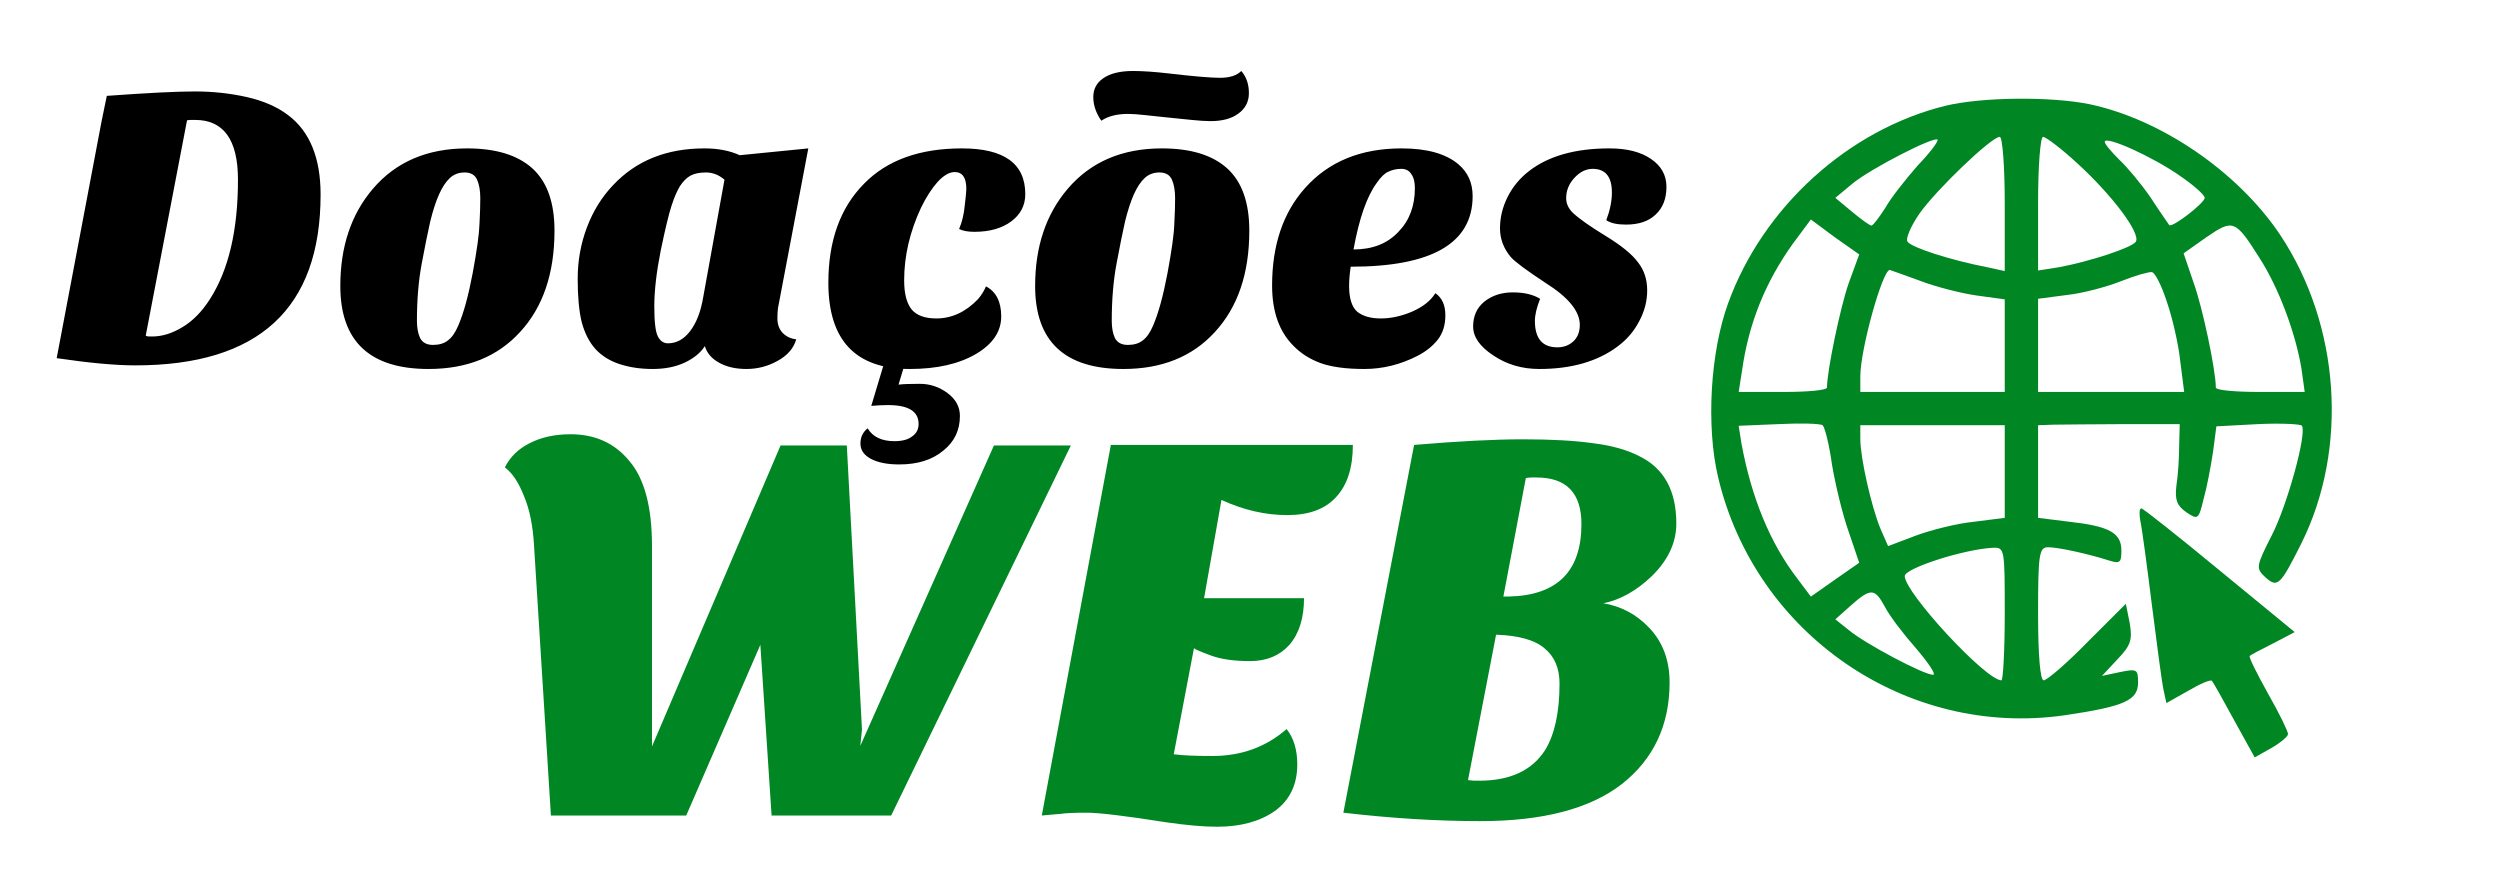 <svg width="187" height="67" viewBox="0 0 187 67" fill="none" xmlns="http://www.w3.org/2000/svg">
<path d="M23.98 14.55C23.98 23.07 19.36 27.33 10.12 27.33C8.64 27.33 6.68 27.15 4.24 26.79L7.6 9.06C7.76 8.26 7.89 7.63 7.99 7.17C11.03 6.95 13.22 6.84 14.56 6.84C15.92 6.84 17.22 6.98 18.46 7.26C19.7 7.54 20.73 7.99 21.55 8.61C23.17 9.83 23.98 11.81 23.98 14.55ZM17.8 13.44C17.8 10.46 16.73 8.97 14.59 8.97H14.29C14.19 8.97 14.09 8.98 13.99 9L10.9 25.11C10.98 25.15 11.06 25.17 11.14 25.17H11.38C12.12 25.17 12.87 24.94 13.63 24.48C14.41 24.02 15.1 23.32 15.7 22.38C17.1 20.2 17.8 17.22 17.8 13.44ZM32.056 27.6C27.656 27.6 25.456 25.53 25.456 21.39C25.456 18.45 26.266 16.03 27.886 14.13C29.606 12.11 31.956 11.1 34.936 11.1C37.096 11.1 38.726 11.6 39.826 12.6C40.926 13.6 41.476 15.15 41.476 17.25C41.476 20.45 40.616 22.98 38.896 24.84C37.216 26.68 34.936 27.6 32.056 27.6ZM32.836 14.55C32.596 15.09 32.376 15.77 32.176 16.59C31.996 17.39 31.786 18.43 31.546 19.71C31.306 20.99 31.186 22.42 31.186 24C31.186 24.52 31.266 24.95 31.426 25.29C31.606 25.63 31.926 25.8 32.386 25.8C32.846 25.8 33.216 25.69 33.496 25.47C33.796 25.25 34.056 24.88 34.276 24.36C34.676 23.44 35.036 22.13 35.356 20.43C35.676 18.71 35.846 17.48 35.866 16.74C35.906 16 35.926 15.36 35.926 14.82C35.926 14.26 35.846 13.8 35.686 13.44C35.526 13.08 35.216 12.9 34.756 12.9C34.316 12.9 33.946 13.04 33.646 13.32C33.346 13.6 33.076 14.01 32.836 14.55ZM44.531 26.1C44.071 25.58 43.73 24.91 43.511 24.09C43.31 23.27 43.211 22.19 43.211 20.85C43.211 19.51 43.441 18.23 43.901 17.01C44.361 15.79 45.011 14.74 45.85 13.86C47.571 12.02 49.85 11.1 52.691 11.1C53.711 11.1 54.59 11.27 55.331 11.61L60.461 11.1L58.24 22.8C58.181 23.04 58.151 23.38 58.151 23.82C58.151 24.26 58.281 24.62 58.541 24.9C58.821 25.18 59.16 25.34 59.56 25.38C59.361 26.06 58.891 26.6 58.151 27C57.431 27.4 56.66 27.6 55.84 27.6C55.02 27.6 54.331 27.44 53.77 27.12C53.23 26.82 52.88 26.41 52.721 25.89C52.401 26.39 51.901 26.8 51.221 27.12C50.541 27.44 49.74 27.6 48.821 27.6C47.92 27.6 47.1 27.48 46.361 27.24C45.62 27 45.011 26.62 44.531 26.1ZM50.861 13.92C50.641 14.28 50.431 14.77 50.23 15.39C50.031 15.99 49.761 17.11 49.42 18.75C49.1 20.37 48.941 21.76 48.941 22.92C48.941 24.08 49.031 24.83 49.211 25.17C49.391 25.51 49.641 25.68 49.961 25.68C50.6 25.68 51.151 25.38 51.611 24.78C52.09 24.16 52.42 23.31 52.6 22.23L54.191 13.44C53.77 13.08 53.31 12.9 52.81 12.9C52.331 12.9 51.941 12.98 51.641 13.14C51.361 13.3 51.1 13.56 50.861 13.92ZM76.691 14.52C76.691 15.36 76.341 16.04 75.641 16.56C74.941 17.08 74.021 17.34 72.881 17.34C72.401 17.34 72.021 17.27 71.741 17.13C71.961 16.61 72.101 16.03 72.161 15.39C72.241 14.73 72.281 14.31 72.281 14.13C72.281 13.29 71.991 12.87 71.411 12.87C71.011 12.87 70.581 13.12 70.121 13.62C69.681 14.12 69.271 14.76 68.891 15.54C68.051 17.34 67.631 19.15 67.631 20.97C67.631 21.97 67.821 22.7 68.201 23.16C68.581 23.6 69.191 23.82 70.031 23.82C71.191 23.82 72.231 23.34 73.151 22.38C73.411 22.08 73.611 21.76 73.751 21.42C74.511 21.82 74.891 22.57 74.891 23.67C74.891 24.79 74.271 25.72 73.031 26.46C71.751 27.22 70.091 27.6 68.051 27.6C63.991 27.6 61.961 25.45 61.961 21.15C61.961 18.01 62.851 15.54 64.631 13.74C66.351 11.98 68.791 11.1 71.951 11.1C75.111 11.1 76.691 12.24 76.691 14.52ZM67.211 28.77C67.531 28.73 68.061 28.71 68.801 28.71C69.561 28.71 70.251 28.94 70.871 29.4C71.491 29.86 71.801 30.43 71.801 31.11C71.801 32.19 71.381 33.06 70.541 33.72C69.721 34.4 68.631 34.74 67.271 34.74C66.371 34.74 65.661 34.6 65.141 34.32C64.621 34.04 64.361 33.66 64.361 33.18C64.361 32.7 64.541 32.32 64.901 32.04C65.281 32.68 65.951 33 66.911 33C67.491 33 67.931 32.88 68.231 32.64C68.551 32.42 68.711 32.11 68.711 31.71C68.711 30.77 67.951 30.3 66.431 30.3C66.031 30.3 65.611 30.32 65.171 30.36L66.281 26.67H67.841L67.211 28.77ZM84.028 27.6C79.629 27.6 77.428 25.53 77.428 21.39C77.428 18.45 78.239 16.03 79.859 14.13C81.579 12.11 83.928 11.1 86.909 11.1C89.069 11.1 90.698 11.6 91.799 12.6C92.898 13.6 93.448 15.15 93.448 17.25C93.448 20.45 92.588 22.98 90.868 24.84C89.189 26.68 86.909 27.6 84.028 27.6ZM84.808 14.55C84.569 15.09 84.349 15.77 84.148 16.59C83.969 17.39 83.758 18.43 83.519 19.71C83.278 20.99 83.159 22.42 83.159 24C83.159 24.52 83.239 24.95 83.398 25.29C83.579 25.63 83.898 25.8 84.359 25.8C84.819 25.8 85.189 25.69 85.469 25.47C85.769 25.25 86.028 24.88 86.249 24.36C86.648 23.44 87.008 22.13 87.329 20.43C87.648 18.71 87.819 17.48 87.838 16.74C87.879 16 87.898 15.36 87.898 14.82C87.898 14.26 87.819 13.8 87.659 13.44C87.499 13.08 87.189 12.9 86.728 12.9C86.288 12.9 85.918 13.04 85.618 13.32C85.319 13.6 85.049 14.01 84.808 14.55ZM84.388 8.52C83.549 8.52 82.879 8.69 82.379 9.03C81.978 8.45 81.778 7.86 81.778 7.26C81.778 6.66 82.028 6.19 82.528 5.85C83.049 5.49 83.788 5.31 84.749 5.31C85.469 5.31 86.349 5.37 87.388 5.49C89.269 5.71 90.558 5.82 91.258 5.82C91.978 5.82 92.508 5.65 92.849 5.31C93.228 5.75 93.418 6.3 93.418 6.96C93.418 7.6 93.159 8.11 92.638 8.49C92.138 8.87 91.439 9.06 90.538 9.06C90.178 9.06 89.709 9.03 89.129 8.97L87.359 8.79C86.758 8.73 86.189 8.67 85.648 8.61C85.109 8.55 84.689 8.52 84.388 8.52ZM107.363 21.93C107.863 22.27 108.113 22.82 108.113 23.58C108.113 24.32 107.923 24.93 107.543 25.41C107.163 25.89 106.663 26.29 106.043 26.61C104.763 27.27 103.433 27.6 102.053 27.6C100.673 27.6 99.573 27.45 98.753 27.15C97.953 26.85 97.283 26.42 96.743 25.86C95.683 24.8 95.153 23.3 95.153 21.36C95.153 18.34 95.973 15.91 97.613 14.07C99.373 12.09 101.783 11.1 104.843 11.1C106.743 11.1 108.163 11.5 109.103 12.3C109.803 12.9 110.153 13.69 110.153 14.67C110.153 18.19 107.113 19.95 101.033 19.95C100.953 20.47 100.913 20.95 100.913 21.39C100.913 22.31 101.113 22.95 101.513 23.31C101.933 23.65 102.523 23.82 103.283 23.82C104.043 23.82 104.823 23.65 105.623 23.31C106.443 22.95 107.023 22.49 107.363 21.93ZM101.243 18.66C102.663 18.66 103.783 18.22 104.603 17.34C105.423 16.5 105.833 15.41 105.833 14.07C105.833 13.61 105.743 13.26 105.563 13.02C105.403 12.76 105.153 12.63 104.813 12.63C104.473 12.63 104.153 12.7 103.853 12.84C103.573 12.96 103.283 13.24 102.983 13.68C102.243 14.68 101.663 16.34 101.243 18.66ZM120.15 16.47C120.43 15.73 120.57 15.04 120.57 14.4C120.57 13.22 120.09 12.63 119.13 12.63C118.63 12.63 118.17 12.86 117.75 13.32C117.35 13.76 117.15 14.26 117.15 14.82C117.15 15.22 117.31 15.58 117.63 15.9C118.09 16.34 118.91 16.92 120.09 17.64C121.27 18.36 122.08 19.02 122.52 19.62C122.98 20.2 123.21 20.9 123.21 21.72C123.21 22.52 123.01 23.29 122.61 24.03C122.23 24.77 121.69 25.4 120.99 25.92C119.49 27.04 117.54 27.6 115.14 27.6C113.84 27.6 112.69 27.26 111.69 26.58C110.69 25.92 110.19 25.2 110.19 24.42C110.19 23.64 110.47 23.02 111.03 22.56C111.61 22.1 112.32 21.87 113.16 21.87C114 21.87 114.68 22.03 115.2 22.35C114.94 23.01 114.81 23.56 114.81 24C114.81 25.32 115.37 25.98 116.49 25.98C116.97 25.98 117.37 25.83 117.69 25.53C118.01 25.23 118.17 24.82 118.17 24.3C118.17 23.28 117.31 22.23 115.59 21.15C114.19 20.23 113.33 19.59 113.01 19.23C112.47 18.59 112.2 17.87 112.2 17.07C112.2 16.27 112.39 15.49 112.77 14.73C113.15 13.97 113.69 13.32 114.39 12.78C115.85 11.66 117.85 11.1 120.39 11.1C121.69 11.1 122.72 11.36 123.48 11.88C124.26 12.4 124.65 13.1 124.65 13.98C124.65 14.86 124.38 15.55 123.84 16.05C123.32 16.55 122.58 16.8 121.62 16.8C120.96 16.8 120.47 16.69 120.15 16.47Z" fill="black"/>
<path d="M37.764 34.96C38.156 34.176 38.772 33.574 39.612 33.154C40.48 32.706 41.502 32.482 42.678 32.482C44.526 32.482 45.996 33.154 47.088 34.498C48.208 35.814 48.768 37.928 48.768 40.84V55.834L58.386 33.322H63.342L64.476 54.574L64.35 55.792L74.346 33.322H80.1L66.66 61H57.714L56.874 48.232L51.33 61H41.208L39.948 40.84C39.864 39.328 39.612 38.082 39.192 37.102C38.8 36.094 38.324 35.38 37.764 34.96ZM96.238 54.532C96.77 55.204 97.036 56.086 97.036 57.178C97.036 58.69 96.476 59.852 95.356 60.664C94.236 61.448 92.794 61.84 91.03 61.84C90.022 61.84 88.748 61.728 87.208 61.504C84.184 61.028 82.21 60.79 81.286 60.79C80.362 60.79 79.718 60.818 79.354 60.874C78.99 60.902 78.514 60.944 77.926 61L83.092 33.28H101.194C101.194 34.988 100.774 36.29 99.934 37.186C99.122 38.082 97.904 38.53 96.28 38.53C94.656 38.53 93.018 38.152 91.366 37.396L90.064 44.746H97.54C97.54 46.23 97.176 47.392 96.448 48.232C95.72 49.044 94.74 49.45 93.508 49.45C92.304 49.45 91.324 49.31 90.568 49.03C89.812 48.75 89.392 48.568 89.308 48.484L87.796 56.422C88.468 56.506 89.434 56.548 90.694 56.548C92.85 56.548 94.698 55.876 96.238 54.532ZM100.483 60.79L105.775 33.28C109.079 33 111.795 32.86 113.923 32.86C116.051 32.86 117.801 32.958 119.173 33.154C120.545 33.322 121.693 33.644 122.617 34.12C124.465 35.016 125.389 36.696 125.389 39.16C125.389 40.588 124.773 41.904 123.541 43.108C122.393 44.2 121.189 44.872 119.929 45.124C121.273 45.348 122.421 45.964 123.373 46.972C124.381 48.036 124.885 49.394 124.885 51.046C124.885 54.238 123.695 56.772 121.315 58.648C118.935 60.496 115.407 61.42 110.731 61.42C107.511 61.42 104.095 61.21 100.483 60.79ZM109.807 58.354C110.059 58.382 110.213 58.396 110.269 58.396H110.647C112.943 58.396 114.581 57.64 115.561 56.128C116.289 54.952 116.653 53.286 116.653 51.13C116.653 49.982 116.275 49.1 115.519 48.484C114.791 47.868 113.587 47.532 111.907 47.476L109.807 58.354ZM118.291 39.202C118.291 36.878 117.171 35.716 114.931 35.716H114.553C114.441 35.716 114.301 35.73 114.133 35.758L112.453 44.62H112.873C116.485 44.536 118.291 42.73 118.291 39.202Z" fill="#008724"/>
<path d="M145.509 7.914C138.28 9.698 131.881 15.464 129.264 22.681C127.934 26.332 127.602 31.849 128.516 35.706C131.3 47.446 142.601 55.203 154.443 53.502C158.93 52.838 159.927 52.382 159.927 51.055C159.927 50.059 159.844 50.018 158.597 50.267L157.226 50.557L158.39 49.312C159.387 48.275 159.512 47.861 159.304 46.616L159.013 45.164L156.146 48.026C154.609 49.603 153.113 50.889 152.864 50.889C152.614 50.889 152.448 49.064 152.448 45.911C152.448 41.431 152.531 40.933 153.196 40.933C153.944 40.933 156.229 41.431 157.766 41.929C158.556 42.178 158.681 42.095 158.681 41.182C158.681 39.855 157.766 39.357 154.775 39.025L152.448 38.735V35.292V31.807L153.612 31.766C154.235 31.766 156.603 31.724 158.888 31.724H163.043L163.002 33.301C163.002 34.213 162.919 35.541 162.794 36.329C162.669 37.407 162.835 37.822 163.542 38.32C164.414 38.901 164.456 38.859 164.83 37.324C165.079 36.453 165.37 34.877 165.536 33.798L165.785 31.89L168.902 31.724C170.647 31.641 172.143 31.724 172.184 31.849C172.558 32.429 171.104 37.739 169.94 40.021C168.735 42.385 168.735 42.51 169.442 43.173C170.356 44.003 170.564 43.795 172.143 40.643C175.674 33.55 175.051 24.341 170.564 17.579C167.406 12.85 161.631 8.909 156.271 7.789C153.404 7.209 148.252 7.25 145.509 7.914ZM143.432 12.394C142.559 13.389 141.438 14.8 141.022 15.546C140.565 16.252 140.108 16.874 139.983 16.874C139.859 16.874 139.235 16.418 138.529 15.837L137.283 14.8L138.529 13.763C139.859 12.643 144.637 10.195 144.928 10.444C145.011 10.569 144.346 11.44 143.432 12.394ZM149.955 15.256V20.275L148.626 19.985C145.842 19.446 142.933 18.492 142.684 18.077C142.518 17.869 142.933 16.915 143.557 16.003C144.803 14.219 148.958 10.237 149.581 10.237C149.789 10.237 149.955 12.477 149.955 15.256ZM155.44 12.27C158.016 14.634 160.135 17.455 159.761 18.077C159.47 18.533 156.271 19.57 154.027 19.985L152.448 20.234V15.215C152.448 12.477 152.614 10.237 152.822 10.237C153.03 10.237 154.235 11.149 155.44 12.27ZM163.043 13.141C164.082 13.846 164.913 14.592 164.913 14.8C164.913 15.173 162.462 17.081 162.254 16.832C162.212 16.75 161.547 15.837 160.883 14.8C160.176 13.763 159.096 12.477 158.514 11.938C157.933 11.357 157.434 10.776 157.434 10.61C157.434 10.112 160.966 11.689 163.043 13.141ZM138.28 21.188C137.657 22.972 136.659 27.742 136.659 28.986C136.659 29.194 135.164 29.318 133.377 29.318H130.053L130.302 27.742C130.801 24.175 132.047 21.105 134.125 18.201L135.454 16.418L137.241 17.745L139.069 19.031L138.28 21.188ZM169.026 19.321C170.439 21.52 171.685 24.838 172.143 27.535L172.392 29.318H169.068C167.24 29.318 165.744 29.194 165.744 28.986C165.744 27.701 164.747 22.972 164.082 21.146L163.334 18.948L165.038 17.745C167.032 16.376 167.198 16.418 169.026 19.321ZM143.557 20.981C144.72 21.437 146.673 21.935 147.836 22.101L149.955 22.391V25.834V29.318H144.554H139.152V28.157C139.152 26.124 140.814 20.192 141.354 20.192C141.396 20.192 142.393 20.566 143.557 20.981ZM162.088 22.598C162.503 23.801 162.96 25.792 163.085 27.037L163.376 29.318H157.891H152.448V25.834V22.349L154.65 22.059C155.814 21.935 157.642 21.437 158.681 21.022C159.719 20.607 160.758 20.317 160.966 20.358C161.215 20.4 161.714 21.437 162.088 22.598ZM137.033 34.752C137.283 36.246 137.823 38.486 138.28 39.772L139.069 42.095L137.283 43.339L135.454 44.625L134.457 43.298C132.38 40.601 131.009 37.2 130.261 33.176L130.053 31.849L133.045 31.724C134.707 31.641 136.161 31.683 136.327 31.807C136.493 31.932 136.826 33.259 137.033 34.752ZM149.955 35.292V38.735L147.67 39.025C146.382 39.15 144.429 39.647 143.307 40.062L141.23 40.85L140.648 39.523C139.983 37.905 139.152 34.255 139.152 32.844V31.807H144.554H149.955V35.292ZM149.955 45.911C149.955 48.649 149.831 50.889 149.706 50.889C148.543 50.889 142.476 44.335 142.476 43.09C142.476 42.51 146.839 41.099 149.041 40.975C149.955 40.933 149.955 41.016 149.955 45.911ZM140.981 45.372C141.313 46.035 142.352 47.404 143.307 48.483C144.263 49.603 144.845 50.474 144.595 50.474C143.889 50.474 139.526 48.151 138.321 47.155L137.283 46.326L138.446 45.289C139.942 43.961 140.233 44.003 140.981 45.372Z" fill="#008724"/>
<path d="M160.093 38.942C160.218 39.481 160.592 42.302 160.966 45.289C161.34 48.234 161.714 51.096 161.838 51.635L162.046 52.59L163.666 51.677C164.581 51.138 165.37 50.806 165.453 50.93C165.536 51.013 166.284 52.341 167.115 53.875L168.652 56.655L169.899 55.95C170.564 55.576 171.145 55.078 171.145 54.912C171.145 54.705 170.481 53.336 169.65 51.884C168.819 50.391 168.195 49.147 168.278 49.064C168.362 48.981 169.151 48.566 170.065 48.109L171.644 47.28L166.035 42.675C162.919 40.104 160.301 38.029 160.176 38.029C160.01 38.029 160.01 38.444 160.093 38.942Z" fill="#008724"/>
</svg>
